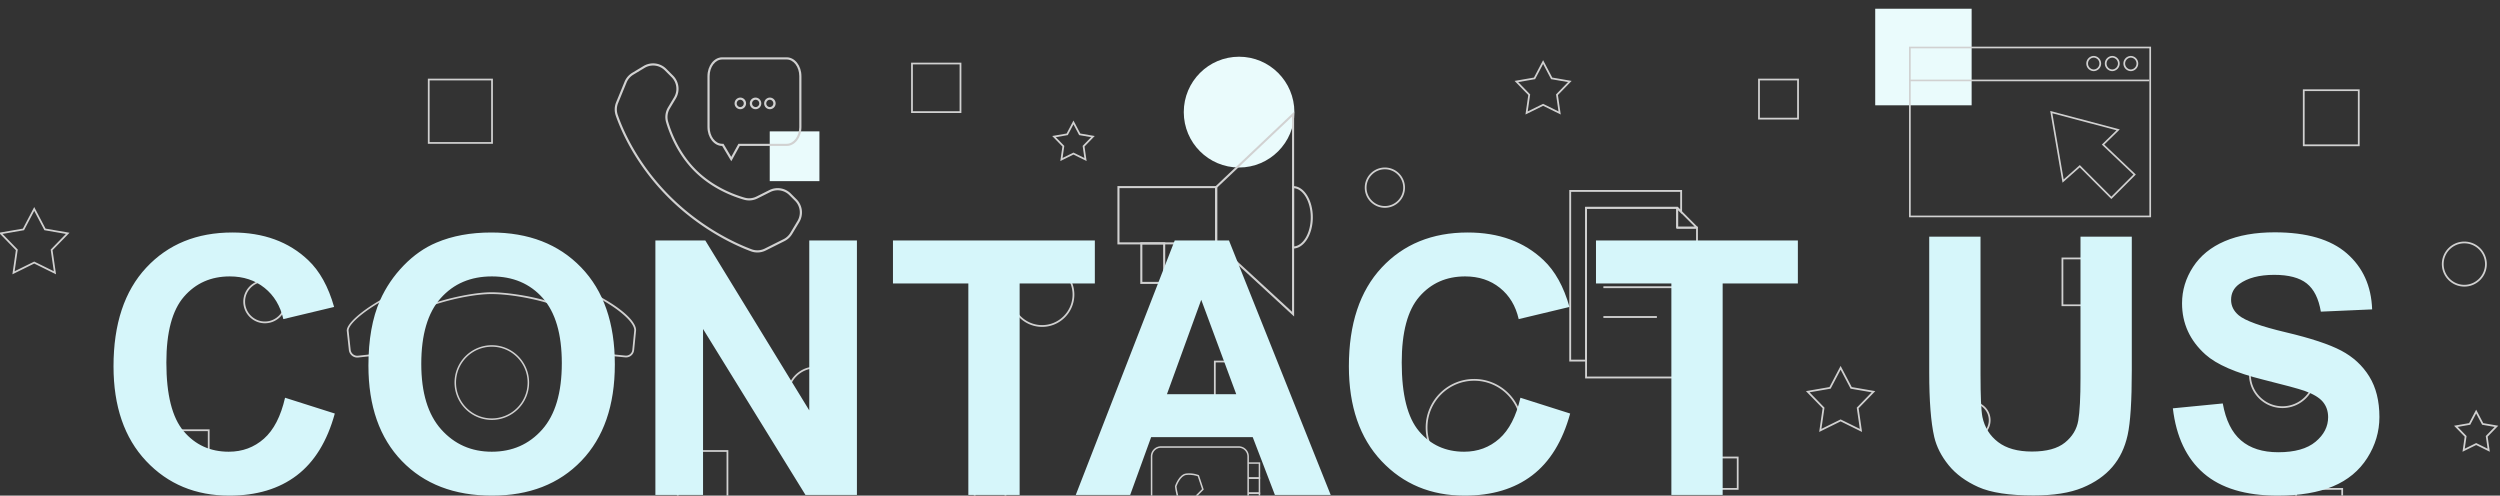 <svg xmlns="http://www.w3.org/2000/svg" width="1145" height="227" viewBox="15.5 0 1145 227"><rect x="15.5" y="0" width="1145" height="227" fill="#333333" stroke="none"/><path fill="#EAFBFC" d="M368.037 60.168h22.756v22.793h-22.756V60.168zM874.351 4h44.157v44.229h-44.157V4z"/><ellipse fill="#EAFBFC" cx="582.997" cy="51.35" rx="25.329" ry="25.371"/><path fill="#D1D1D1" d="M742.339 165.596h-8.111V87.032h51.663v11.001l-2.42-2.424H742.34v69.987h-.001zm-7.259-.854h6.405V94.755h42.337l1.214 1.216v-8.084H735.08v76.855z"/><path fill="#D1D1D1" d="M793.148 173.32h-51.663V94.755h42.587v9.09h9.075v69.475h.001zm-50.809-.855h49.957v-67.766h-9.075v-9.09H742.34v76.856h-.001z"/><path fill="#D1D1D1" d="M792.722 104.699h-9.075l-.426-.427v-9.09l.728-.302 9.075 9.09-.302.729zm-8.649-.854h7.619l-7.619-7.631v7.631zm-34.223 27.267h35.842v.854H749.85v-.854zm-.453-13.633h35.842v.854h-35.842v-.854zm.453 27.266h24.499v.854H749.85v-.854zm-176.873-32.818h-45.702V85.223h45.702v26.704zm-44.749-.954h43.798V86.177h-43.798v24.796z"/><path fill="#D1D1D1" d="M608.206 144.961l-36.181-33.302V85.495l36.181-34.281v93.747zm-35.229-33.721l34.276 31.549v-89.36l-34.276 32.477v25.334zm-23.803 18.807h-11.425v-19.074h11.425v19.074zm-10.473-.954h9.521v-17.166h-9.521v17.166z"/><path fill="#D1D1D1" d="M607.73 113.834h-.476v-28.61h.476c4.987 0 9.045 6.417 9.045 14.305s-4.058 14.305-9.045 14.305zm.476-27.634v26.657c4.242-.408 7.617-6.231 7.617-13.329 0-7.097-3.375-12.92-7.617-13.328zm-245.832 29.439a8.496 8.496 0 0 1-2.96-.53c-6.331-2.357-22.698-9.482-37.893-24.701-15.322-15.348-21.9-31.32-24.017-37.475a8.61 8.61 0 0 1 .174-6.077l3.873-9.423a8.64 8.64 0 0 1 3.514-4.091l5.153-3.097a8.543 8.543 0 0 1 10.465 1.29l3.081 3.087a8.579 8.579 0 0 1 1.288 10.482l-2.752 4.593a7.595 7.595 0 0 0-.775 6.035c1.443 4.9 5.011 14.268 12.69 21.96 7.838 7.85 17.371 11.412 22.357 12.836 1.79.511 3.71.325 5.408-.526l5.86-2.935a8.545 8.545 0 0 1 9.888 1.607l2.567 2.571a8.579 8.579 0 0 1 1.288 10.482l-3.258 5.44a8.57 8.57 0 0 1-3.515 3.26l-8.597 4.306a8.583 8.583 0 0 1-3.839.906zm-47.748-85.625a7.56 7.56 0 0 0-3.897 1.084l-5.153 3.097a7.634 7.634 0 0 0-3.106 3.616l-3.873 9.423a7.614 7.614 0 0 0-.153 5.374c2.095 6.09 8.604 21.894 23.78 37.095 15.057 15.081 31.266 22.138 37.537 24.472a7.578 7.578 0 0 0 6.009-.332l8.597-4.306a7.566 7.566 0 0 0 3.107-2.882l3.258-5.44a7.583 7.583 0 0 0-1.139-9.266l-2.567-2.571a7.556 7.556 0 0 0-8.742-1.421l-5.86 2.935c-1.92.962-4.095 1.174-6.125.593-5.078-1.451-14.79-5.081-22.787-13.09-7.835-7.848-11.47-17.391-12.94-22.381a8.604 8.604 0 0 1 .876-6.829l2.752-4.593a7.583 7.583 0 0 0-1.139-9.266l-3.081-3.087a7.555 7.555 0 0 0-5.354-2.225z"/><path fill="#D1D1D1" d="M350.434 73.856l-4.178-7.014c-3.718 0-6.742-3.873-6.742-8.633V34.884c0-4.761 3.024-8.634 6.742-8.634h29.562c3.718 0 6.742 3.873 6.742 8.634v23.324c0 4.76-3.024 8.633-6.742 8.633h-21.52l-3.864 7.015zm-4.178-46.611c-3.17 0-5.749 3.427-5.749 7.639v23.324c0 4.212 2.579 7.639 5.749 7.639h.604l3.545 6.004 3.307-6.004h22.107c3.17 0 5.749-3.427 5.749-7.639V34.884c0-4.212-2.579-7.639-5.749-7.639h-29.563z"/><path fill="#D1D1D1" d="M361.572 50.027a2.667 2.667 0 0 1 0-5.334 2.668 2.668 0 0 1 0 5.334zm0-4.339a1.673 1.673 0 0 0 0 3.344c.92 0 1.67-.75 1.67-1.672s-.75-1.672-1.67-1.672zm-7.04 4.339a2.668 2.668 0 0 1 0-5.334 2.667 2.667 0 0 1 0 5.334zm0-4.339a1.673 1.673 0 0 0 0 3.344 1.673 1.673 0 0 0 0-3.344zm13.539 4.339a2.668 2.668 0 0 1 0-5.334 2.667 2.667 0 0 1 0 5.334zm0-4.339a1.673 1.673 0 0 0 0 3.344 1.673 1.673 0 0 0 0-3.344zm214.756 226.537h-35.59a4.674 4.674 0 0 1-4.665-4.672v-58.492a4.673 4.673 0 0 1 4.665-4.672h35.59a4.674 4.674 0 0 1 4.665 4.672v58.492a4.674 4.674 0 0 1-4.665 4.672zm-35.59-67.144a3.982 3.982 0 0 0-3.974 3.98v58.492a3.981 3.981 0 0 0 3.974 3.98h35.59a3.982 3.982 0 0 0 3.974-3.98v-58.492a3.981 3.981 0 0 0-3.974-3.98h-35.59z"/><path fill="#D1D1D1" d="M571.318 257.46c-1.841 0-3.508-.447-3.613-.476l-.079-.032c-.162-.091-4.019-2.387-8.82-15.633-4.773-13.172-5.163-18.35-5.177-18.564l-.004-.068.022-.065c.073-.22 1.835-5.406 5.127-5.772 3.165-.353 5.601.674 5.703.718l.143.061 2.19 6.58-4.206 4.212c-.029.62-.041 3.749 2.063 9.77 2.097 6.001 4.203 8.048 4.634 8.421h4.929l3.636 7.283-.098.163c-.044.074-1.123 1.839-3.616 2.909-.859.37-1.87.493-2.834.493zm-3.385-1.132c.435.111 3.808.922 5.946.004 1.868-.802 2.882-2.047 3.192-2.477l-3.269-6.55h-4.735l-.09-.065c-.103-.073-2.536-1.874-4.963-8.82-2.417-6.917-2.105-10.059-2.09-10.189l.013-.121 4.081-4.088-1.954-5.873c-.55-.204-2.652-.898-5.214-.611-2.673.297-4.314 4.648-4.525 5.238.062.651.688 6.044 5.132 18.307 4.482 12.366 8.099 14.998 8.476 15.245zm24.742-37.057h-5.529v-.692h4.838v-6.144h-4.838v-.692h5.529v7.528z"/><path fill="#D1D1D1" d="M592.675 226.193h-5.529v-.692h4.838v-6.143h-4.838v-.693h5.529v7.528z"/><path fill="#D1D1D1" d="M592.675 233.115h-5.529v-.692h4.838v-6.143h-4.838v-.693h5.529v7.528z"/><path fill="#D1D1D1" d="M592.675 240.037h-5.529v-.692h4.838v-6.143h-4.838v-.693h5.529v7.528z"/><path fill="#D1D1D1" d="M592.675 246.959h-5.529v-.692h4.838v-6.143h-4.838v-.692h5.529v7.527zM1000.684 99.514h-110.85V21.366h110.849l.001 78.148zm-110.077-.774h109.305v-76.6H890.607v76.6z"/><path fill="#D1D1D1" d="M889.834 36.454h110.077v.774H889.834v-.774zm101.58-3.869a3.483 3.483 0 0 1 0-6.964 3.483 3.483 0 0 1 0 6.964zm0-6.19a2.71 2.71 0 0 0 0 5.416 2.71 2.71 0 0 0 0-5.416zm-8.497 6.19a3.483 3.483 0 0 1 0-6.964 3.483 3.483 0 0 1 0 6.964zm0-6.19a2.71 2.71 0 0 0 0 5.416 2.71 2.71 0 0 0 0-5.416zm-8.497 6.19a3.483 3.483 0 0 1 0-6.964 3.483 3.483 0 0 1 0 6.964zm0-6.19a2.71 2.71 0 0 0 0 5.416 2.71 2.71 0 0 0 0-5.416zm8.072 64.768l-14.476-14.5-7.886 7.006-5.621-32.84 31.85 8.444-7.115 6.945L993.7 79.936l-11.208 11.227zm-14.444-15.562l14.444 14.468 10.101-10.118-14.464-13.725 6.714-6.554-29.369-7.787 5.182 30.282 7.392-6.566zM266.891 210.4H214.29c-4.19 0-8.155-1.828-10.879-5.017a14.346 14.346 0 0 1-3.269-11.541l5.753-36.883.816.128-5.753 36.883c-.61 3.907.513 7.87 3.08 10.875a13.466 13.466 0 0 0 10.251 4.727h52.601c3.948 0 7.685-1.723 10.251-4.727a13.512 13.512 0 0 0 3.08-10.875l-5.753-36.883.816-.128 5.753 36.883a14.346 14.346 0 0 1-3.269 11.541 14.28 14.28 0 0 1-10.877 5.017z"/><path fill="#D1D1D1" d="M179.123 163.764a3.84 3.84 0 0 1-2.423-.86 3.871 3.871 0 0 1-1.425-2.608l-.958-8.888c-.002-3.666 8.792-10.835 20.454-16.719 8.583-4.33 25.948-11.594 45.82-11.594 20.367 0 37.433 6.771 45.793 10.807 12.227 5.903 20.442 12.874 20.442 17.346l-.002.041-.9 9.078a3.714 3.714 0 0 1-4.055 3.317l-18.118-1.804a3.65 3.65 0 0 1-2.491-1.329 3.69 3.69 0 0 1-.82-2.724l.942-9.5.014.002c-1.702-7.916-27.491-13.648-40.805-13.648-13.307 0-39.32 7.321-40.824 13.895l.016.071.959 8.896a3.848 3.848 0 0 1-.837 2.852 3.83 3.83 0 0 1-2.605 1.419l-17.753 1.928a4.284 4.284 0 0 1-.424.022zm61.468-39.842c-33.745 0-65.45 21.296-65.45 27.441l.956 8.843c.088.811.487 1.54 1.122 2.053.629.51 1.435.747 2.24.659l17.755-1.928a3.016 3.016 0 0 0 2.049-1.116c.51-.63.747-1.437.658-2.243l-.912-8.462-.133.022.04-.556c1.202-7.635 29.384-14.782 41.676-14.782 11.751 0 40.915 5.228 41.705 14.92l.041.507-.216-.027-.858 8.656a2.867 2.867 0 0 0 2.557 3.147l.013.001 18.119 1.804a2.88 2.88 0 0 0 3.151-2.576l.898-9.056c-.028-4.034-8.42-11.002-19.975-16.58-8.298-4.007-25.233-10.727-45.436-10.727z"/><path fill="#D1D1D1" d="M199.695 149.162h-.826c0-.224.016-.394.051-.553l.807.179a1.74 1.74 0 0 0-.032.374zm82.618 0h-.826c0-.106-.008-.22-.015-.326l.824-.061c.009.127.017.261.017.387zm-41.559 43.166c-9.42 0-17.084-7.676-17.084-17.112 0-9.435 7.664-17.112 17.084-17.112s17.084 7.676 17.084 17.112c0 9.435-7.664 17.112-17.084 17.112zm0-33.525c-9.036 0-16.387 7.363-16.387 16.413s7.351 16.413 16.387 16.413 16.387-7.363 16.387-16.413-7.351-16.413-16.387-16.413zm-103.931-10.744c-5.452 0-9.888-4.443-9.888-9.904s4.436-9.904 9.888-9.904 9.888 4.443 9.888 9.904-4.436 9.904-9.888 9.904zm0-18.994c-5.004 0-9.075 4.078-9.075 9.09s4.071 9.09 9.075 9.09 9.075-4.078 9.075-9.09-4.071-9.09-9.075-9.09zm252.209 65.148c-7.245 0-13.139-5.904-13.139-13.16s5.894-13.16 13.139-13.16 13.139 5.904 13.139 13.16-5.894 13.16-13.139 13.16zm0-25.506c-6.797 0-12.326 5.538-12.326 12.346s5.529 12.346 12.326 12.346 12.326-5.538 12.326-12.346-5.53-12.346-12.326-12.346zm103.755-18.995c-8.141 0-14.764-6.634-14.764-14.788s6.623-14.788 14.764-14.788 14.764 6.634 14.764 14.788-6.623 14.788-14.764 14.788zm0-28.762c-7.693 0-13.951 6.269-13.951 13.974s6.259 13.974 13.951 13.974 13.951-6.269 13.951-13.974-6.258-13.974-13.951-13.974zm197.893 97.117c-12.249 0-22.214-9.981-22.214-22.25s9.965-22.25 22.214-22.25 22.214 9.981 22.214 22.25-9.965 22.25-22.214 22.25zm0-43.687c-11.801 0-21.401 9.616-21.401 21.436s9.601 21.436 21.401 21.436c11.801 0 21.401-9.616 21.401-21.436s-9.6-21.436-21.401-21.436zm227.963 26.617c-4.705 0-8.533-3.834-8.533-8.547s3.828-8.547 8.533-8.547 8.533 3.834 8.533 8.547c0 4.712-3.828 8.547-8.533 8.547zm0-16.281c-4.257 0-7.721 3.469-7.721 7.733 0 4.264 3.464 7.733 7.721 7.733s7.721-3.469 7.721-7.733c0-4.264-3.464-7.733-7.721-7.733zm142.223 2.171c-8.44 0-15.306-6.877-15.306-15.331s6.866-15.331 15.306-15.331 15.306 6.877 15.306 15.331-6.866 15.331-15.306 15.331zm0-29.848c-7.992 0-14.493 6.512-14.493 14.517s6.502 14.517 14.493 14.517 14.493-6.512 14.493-14.517-6.501-14.517-14.493-14.517zm27.767 88.458h-21.943v-21.979h21.943v21.979zm-21.13-.814h20.318v-20.351h-20.318v20.351zm-85.605-104.468h-22.214v-22.25h22.214v22.25zm-21.401-.814h20.589v-20.622h-20.589v20.622zm-148.724 84.931h-15.17v-15.195h15.17v15.195zm-14.358-.814h13.545v-13.567h-13.545v13.567zm-208.323-40.701h-17.609V165.18h17.609v17.637zm-16.796-.814h15.983v-16.009h-15.983v16.009zm-95.899 54.811h-14.9V221.89h14.9v14.924zM462.311 236h13.274v-13.296h-13.274V236zm-113.237-6.241h-23.568v-23.607h23.568v23.607zm-22.756-.814h21.943v-21.979h-21.943v21.979zm-214.824-17.391h-14.9V196.63h14.9v14.924zm-14.087-.814h13.274v-13.296H97.407v13.296zM839.405 54.742h-18.692V36.019h18.692v18.723zm-17.88-.814h17.067V36.833h-17.067v17.095zm274.694 13.024h-26.006V40.903h26.006v26.049zm-25.194-.814h24.381V41.717h-24.381v24.421zM455.809 51.757h-23.027V28.692h23.027v23.065zm-22.214-.814h21.401V29.506h-21.401v21.437zm-192.34 14.924h-29.799V36.019h29.799v29.848zm-28.986-.814h28.174v-28.22h-28.174v28.22zm437.505 30.119c-5.079 0-9.211-4.139-9.211-9.226s4.132-9.226 9.211-9.226 9.211 4.139 9.211 9.226-4.132 9.226-9.211 9.226zm0-17.637c-4.631 0-8.398 3.774-8.398 8.412s3.767 8.412 8.398 8.412 8.398-3.774 8.398-8.412c0-4.639-3.767-8.412-8.398-8.412zm494.394 53.726c-5.676 0-10.294-4.626-10.294-10.311 0-5.686 4.618-10.311 10.294-10.311s10.294 4.626 10.294 10.311-4.618 10.311-10.294 10.311zm0-19.808c-5.228 0-9.481 4.26-9.481 9.497s4.253 9.497 9.481 9.497 9.482-4.26 9.482-9.497-4.254-9.497-9.482-9.497zM41.167 125.639l-9.995-4.932-9.995 4.932 1.594-11.045L15 106.597l10.98-1.895 5.192-9.874 5.192 9.874 10.98 1.895-7.771 7.997 1.594 11.045zm-9.995-5.839l8.97 4.426-1.431-9.912 6.974-7.177-9.854-1.7-4.659-8.861-4.659 8.861-9.854 1.7 6.974 7.177-1.431 9.912 8.97-4.426zm481.996-46.037l-6.023-2.972-6.023 2.972.961-6.656-4.683-4.819 6.617-1.142 3.129-5.95 3.129 5.95 6.617 1.142-4.683 4.819.959 6.656zm-6.023-3.879l4.998 2.466-.797-5.523 3.886-3.999-5.491-.947-2.596-4.938-2.596 4.938-5.491.947 3.886 3.999-.797 5.523 4.998-2.466zm223.171-17.439l-8.076-3.985-8.076 3.985 1.288-8.925-6.28-6.462 8.873-1.531 4.195-7.979 4.195 7.979 8.873 1.531-6.28 6.462 1.288 8.925zm-8.076-4.893l7.051 3.48-1.125-7.792 5.483-5.642-7.746-1.337-3.663-6.966-3.663 6.966-7.746 1.337 5.483 5.642-1.125 7.792 7.051-3.48zm146.079 150.291l-9.816-4.844-9.816 4.844 1.566-10.848-7.633-7.855 10.784-1.86 5.099-9.698 5.099 9.698 10.784 1.86-7.633 7.855 1.566 10.848zm-9.816-5.752l8.792 4.338-1.402-9.715 6.836-7.035-9.658-1.666-4.567-8.685-4.567 8.685-9.658 1.666 6.836 7.035-1.402 9.715 8.79-4.338zm297.341 14.821l-6.258-3.088-6.259 3.088.998-6.916-4.866-5.008 6.876-1.186 3.251-6.183 3.251 6.183 6.876 1.186-4.866 5.008.997 6.916zm-6.258-3.996l5.234 2.582-.835-5.783 4.069-4.188-5.749-.992-2.719-5.17-2.719 5.17-5.749.992 4.069 4.188-.835 5.783 5.234-2.582z"/><path fill="#D6F6FA" d="M146.063 182.165l22.778 7.234c-3.492 12.719-9.299 22.167-17.421 28.34-8.123 6.175-18.426 9.261-30.913 9.261-15.45 0-28.149-5.286-38.095-15.859-9.948-10.573-14.921-25.028-14.921-43.365 0-19.397 5-34.461 15-45.193s23.147-16.098 39.445-16.098c14.232 0 25.794 4.213 34.683 12.64 5.29 4.982 9.258 12.137 11.905 21.464l-23.254 5.565c-1.376-6.042-4.246-10.811-8.611-14.309-4.365-3.498-9.67-5.247-15.913-5.247-8.625 0-15.623 3.1-20.992 9.301-5.371 6.201-8.056 16.244-8.056 30.129 0 14.734 2.645 25.227 7.937 31.48 5.29 6.254 12.169 9.38 20.635 9.38 6.243 0 11.613-1.987 16.111-5.962 4.496-3.975 7.724-10.228 9.682-18.761zm38.175-14.708c0-11.871 1.772-21.834 5.317-29.89 2.645-5.935 6.256-11.261 10.833-15.979 4.576-4.716 9.59-8.214 15.04-10.493 7.248-3.073 15.608-4.611 25.079-4.611 17.143 0 30.86 5.326 41.151 15.979 10.29 10.652 15.437 25.466 15.437 44.438 0 18.814-5.107 33.535-15.318 44.16C271.565 221.687 257.914 227 240.824 227c-17.302 0-31.059-5.286-41.27-15.859-10.21-10.574-15.316-25.134-15.316-43.684zm24.207-.795c0 13.196 3.042 23.2 9.127 30.01 6.084 6.811 13.81 10.215 23.175 10.215s17.05-3.379 23.056-10.136c6.005-6.757 9.008-16.893 9.008-30.407 0-13.355-2.924-23.318-8.77-29.89-5.847-6.571-13.611-9.857-23.294-9.857s-17.488 3.326-23.413 9.977c-5.927 6.65-8.889 16.681-8.889 30.088zm107.222 60.004V110.125h22.857l47.619 77.826v-77.826h21.826v116.541h-23.572l-46.905-75.998v75.998h-21.825zm143.334 0V129.84h-34.524v-19.715h92.461v19.715h-34.445v96.826h-23.492zm165.954 0h-25.556l-10.159-26.472h-46.508l-9.603 26.472h-24.921l45.318-116.541h24.841l46.588 116.541zm-43.254-46.108l-16.032-43.246-15.714 43.246h31.746zm130.159 1.607l22.778 7.234c-3.492 12.719-9.299 22.167-17.421 28.34-8.122 6.175-18.426 9.261-30.913 9.261-15.45 0-28.149-5.286-38.095-15.859-9.948-10.573-14.921-25.028-14.921-43.365 0-19.397 5-34.461 15-45.193s23.147-16.098 39.445-16.098c14.232 0 25.794 4.213 34.683 12.64 5.29 4.982 9.258 12.137 11.905 21.464l-23.254 5.565c-1.376-6.042-4.246-10.811-8.611-14.309s-9.67-5.247-15.913-5.247c-8.625 0-15.623 3.1-20.992 9.301-5.371 6.201-8.056 16.244-8.056 30.129 0 14.734 2.645 25.227 7.937 31.48 5.29 6.254 12.169 9.38 20.635 9.38 6.243 0 11.613-1.987 16.111-5.962 4.496-3.975 7.724-10.228 9.682-18.761zm69.127 44.501V129.84h-34.524v-19.715h92.461v19.715h-34.445v96.826h-23.492zm118.096-118.275h23.492v63.12c0 10.016.29 16.509.873 19.476 1.004 4.77 3.399 8.599 7.183 11.487 3.782 2.889 8.955 4.333 15.516 4.333 6.667 0 11.693-1.364 15.079-4.094 3.385-2.729 5.423-6.081 6.111-10.056.687-3.975 1.032-10.573 1.032-19.794v-64.471h23.492v61.212c0 13.991-.635 23.876-1.905 29.652-1.27 5.777-3.611 10.652-7.024 14.627-3.413 3.975-7.976 7.142-13.691 9.5-5.714 2.358-13.175 3.538-22.381 3.538-11.111 0-19.538-1.286-25.278-3.856-5.742-2.57-10.278-5.909-13.611-10.016-3.333-4.106-5.53-8.413-6.587-12.918-1.535-6.678-2.302-16.535-2.302-29.572v-62.168h.001zm111.588 78.621l22.857-2.226c1.375 7.685 4.167 13.329 8.373 16.933 4.206 3.605 9.881 5.406 17.024 5.406 7.566 0 13.266-1.602 17.103-4.809 3.835-3.206 5.754-6.956 5.754-11.249 0-2.755-.807-5.1-2.421-7.035-1.615-1.934-4.432-3.617-8.452-5.048-2.752-.954-9.022-2.649-18.81-5.088-12.593-3.126-21.429-6.968-26.508-11.527-7.143-6.412-10.714-14.23-10.714-23.451 0-5.935 1.679-11.487 5.04-16.654 3.359-5.167 8.201-9.102 14.524-11.805 6.322-2.703 13.955-4.054 22.897-4.054 14.603 0 25.595 3.207 32.976 9.619 7.381 6.413 11.256 14.972 11.627 25.677l-23.492 1.033c-1.006-5.988-3.162-10.295-6.468-12.918-3.307-2.623-8.268-3.935-14.881-3.935-6.825 0-12.17 1.405-16.032 4.213-2.488 1.802-3.73 4.213-3.73 7.234 0 2.756 1.163 5.115 3.492 7.075 2.963 2.492 10.159 5.088 21.587 7.791 11.429 2.703 19.881 5.499 25.357 8.387 5.476 2.889 9.762 6.837 12.857 11.845 3.095 5.008 4.643 11.196 4.643 18.562 0 6.678-1.853 12.932-5.556 18.761-3.704 5.83-8.942 10.163-15.714 12.998-6.773 2.835-15.212 4.253-25.318 4.253-14.71 0-26.006-3.405-33.889-10.215-7.883-6.811-12.592-16.735-14.126-29.773z"/></svg>
